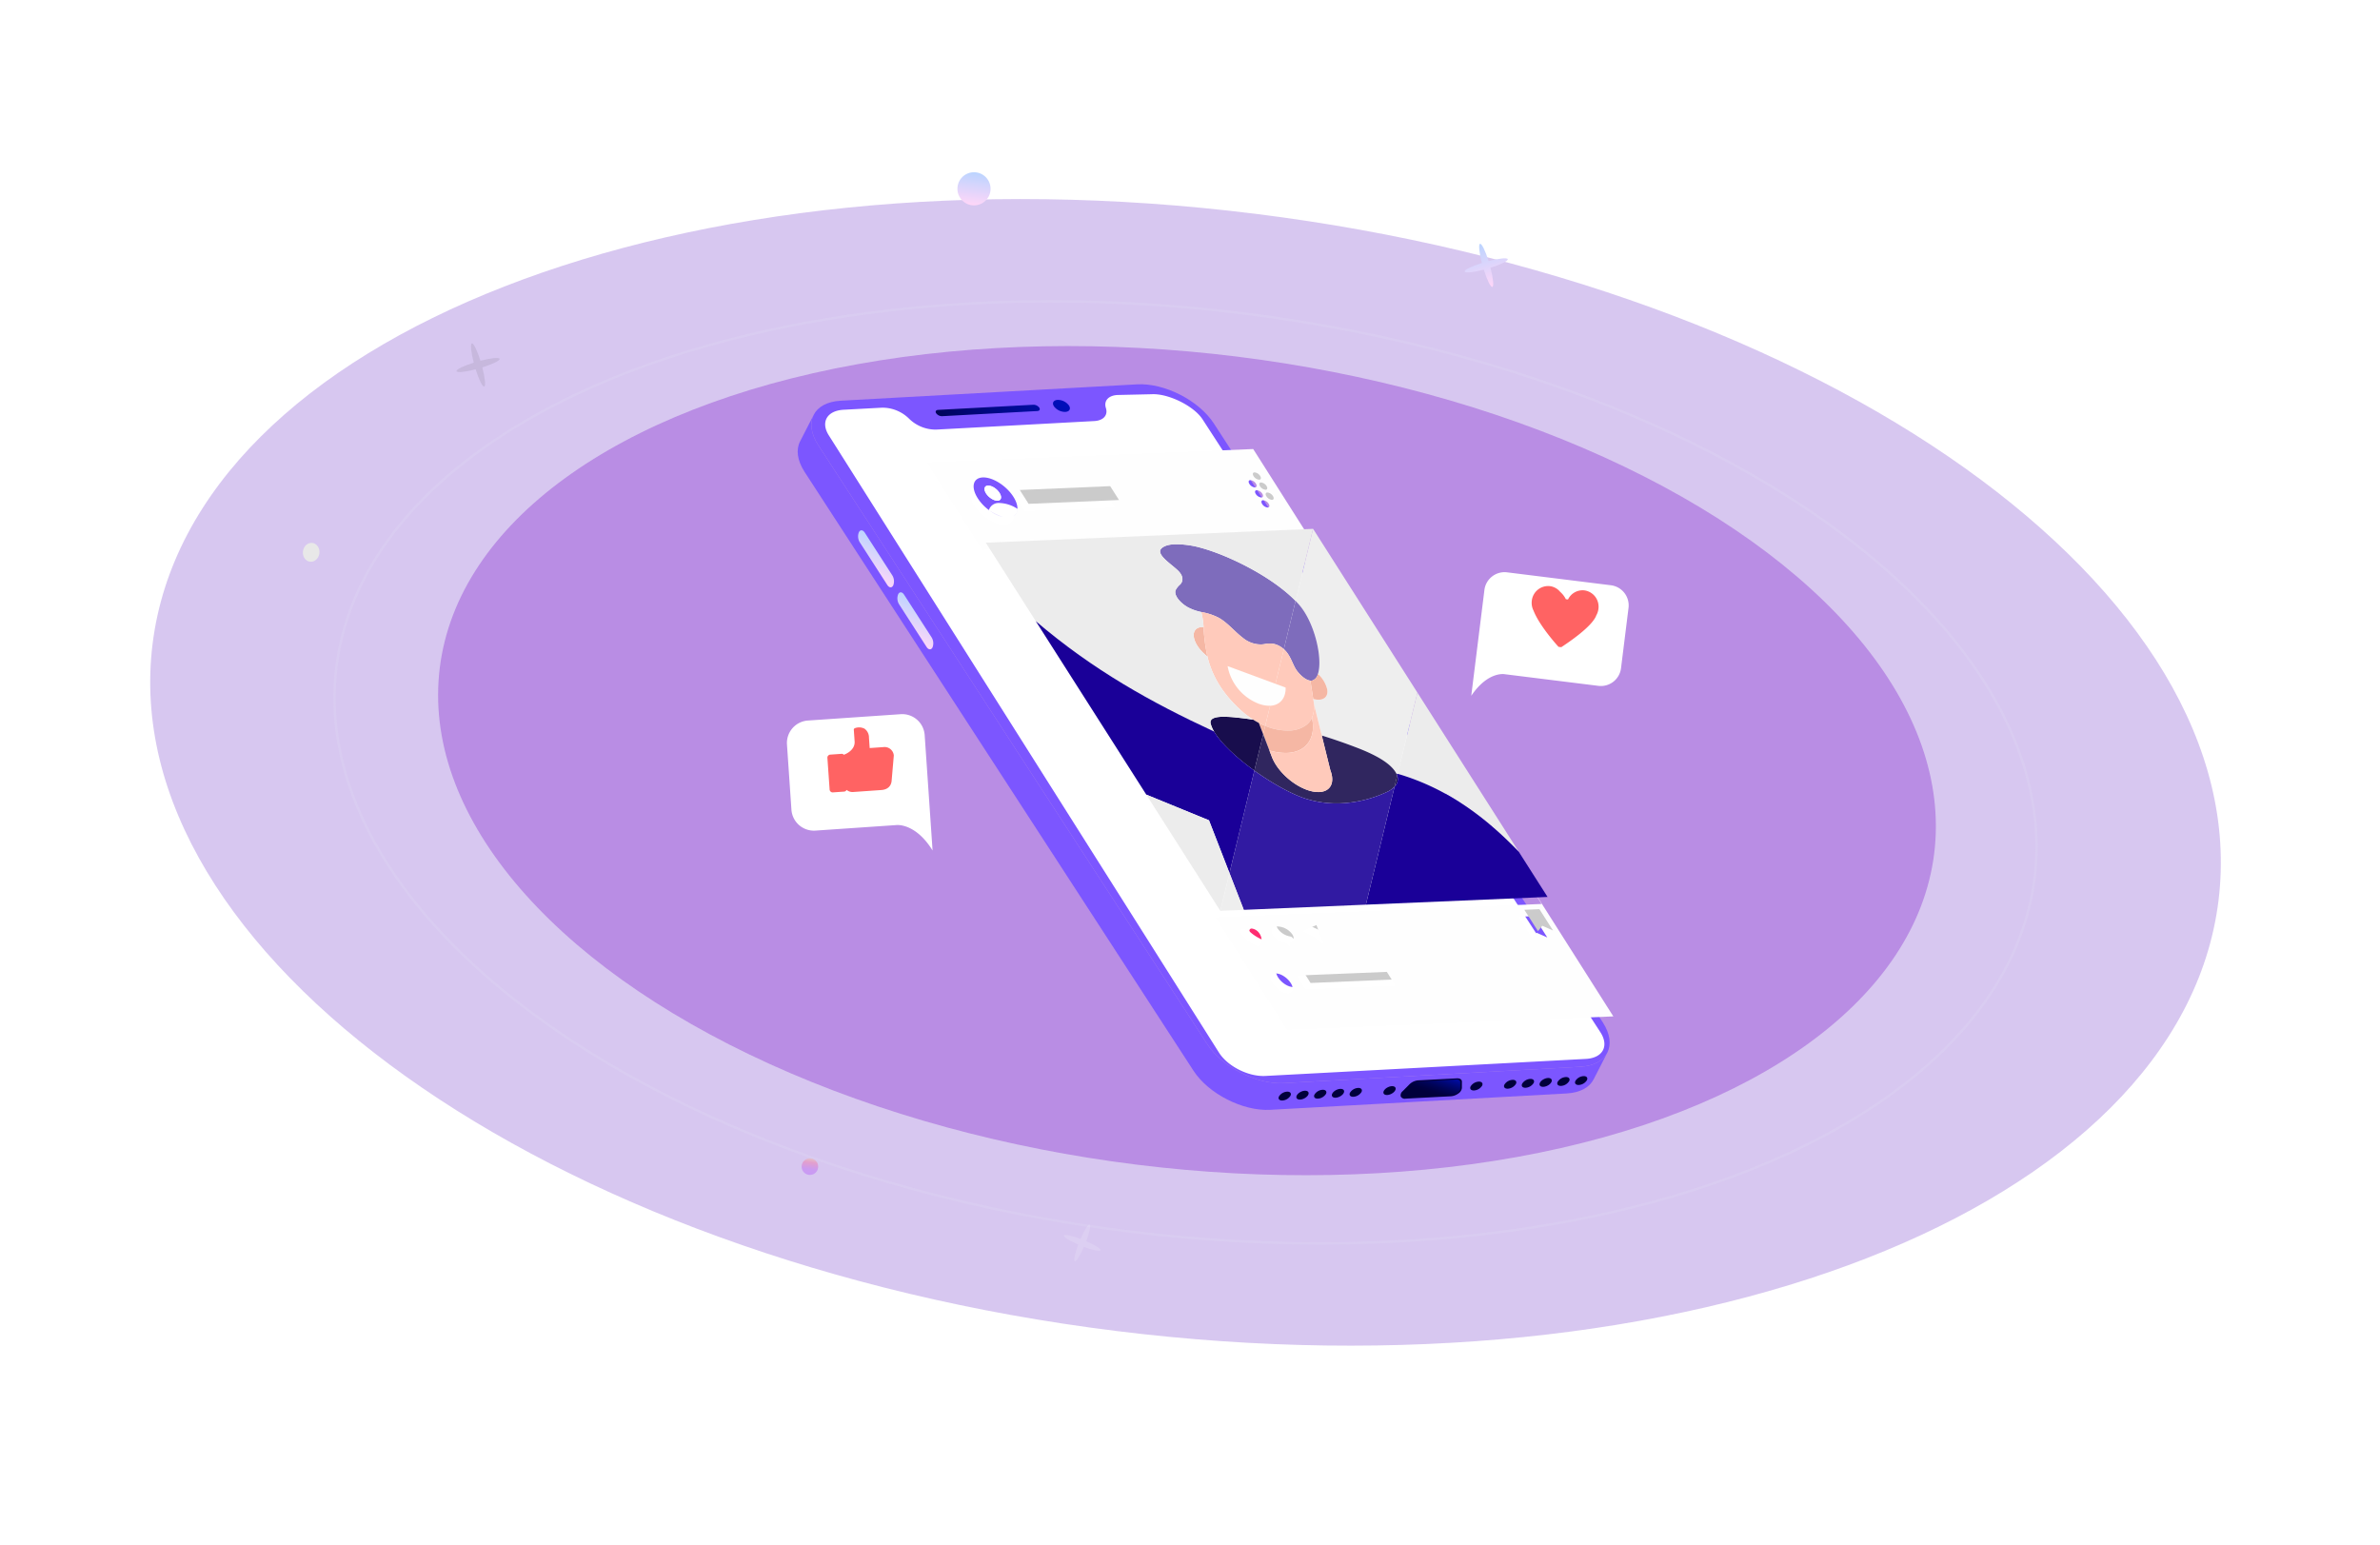 <svg xmlns="http://www.w3.org/2000/svg" xmlns:xlink="http://www.w3.org/1999/xlink" width="1005.557" height="652.933" viewBox="0 0 1005.557 652.933"><defs><filter id="a" x="0" y="0" width="1005.557" height="652.933" filterUnits="userSpaceOnUse"><feOffset dx="-6" dy="11" input="SourceAlpha"/><feGaussianBlur stdDeviation="12" result="b"/><feFlood flood-color="#3d5991" flood-opacity="0.212"/><feComposite operator="in" in2="b"/><feComposite in="SourceGraphic"/></filter><filter id="c" x="82.537" y="51.193" width="840.483" height="550.548" filterUnits="userSpaceOnUse"><feOffset dx="-6" dy="11" input="SourceAlpha"/><feGaussianBlur stdDeviation="12" result="d"/><feFlood flood-color="#3d5991" flood-opacity="0.059"/><feComposite operator="in" in2="d"/><feComposite in="SourceGraphic"/></filter><filter id="e" x="129.743" y="75.414" width="747.289" height="492.181" filterUnits="userSpaceOnUse"><feOffset dx="-6" dy="11" input="SourceAlpha"/><feGaussianBlur stdDeviation="12" result="f"/><feFlood flood-color="#3d5991" flood-opacity="0.278"/><feComposite operator="in" in2="f"/><feComposite in="SourceGraphic"/></filter><linearGradient id="g" x1="0.5" y1="-8.607" x2="0.5" y2="-7.531" gradientUnits="objectBoundingBox"><stop offset="0" stop-color="#00003b"/><stop offset="0.119" stop-color="#00066e"/><stop offset="0.232" stop-color="#000b98"/><stop offset="0.334" stop-color="#000eb7"/><stop offset="0.421" stop-color="#0011c9"/><stop offset="0.483" stop-color="#0012d0"/><stop offset="0.591" stop-color="#000ca1"/><stop offset="0.711" stop-color="#000775"/><stop offset="0.819" stop-color="#000355"/><stop offset="0.909" stop-color="#000042"/><stop offset="0.97" stop-color="#00003b"/></linearGradient><linearGradient id="h" x1="0.269" y1="-0.676" x2="0.514" y2="0.645" xlink:href="#g"/><linearGradient id="i" x1="0.5" y1="-39.278" x2="0.5" y2="-37.29" xlink:href="#g"/><linearGradient id="j" x1="0.5" y1="-59.387" x2="0.5" y2="-56.336" xlink:href="#g"/><linearGradient id="k" x1="0.5" y1="-37.726" x2="0.5" y2="-35.738" xlink:href="#g"/><linearGradient id="l" x1="0.5" y1="-57.004" x2="0.5" y2="-53.952" xlink:href="#g"/><linearGradient id="m" x1="0.5" y1="-36.176" x2="0.5" y2="-34.188" xlink:href="#g"/><linearGradient id="n" x1="0.5" y1="-53.543" x2="0.5" y2="-50.491" xlink:href="#g"/><linearGradient id="o" x1="159.813" y1="-26.551" x2="159.813" y2="-24.563" xlink:href="#g"/><linearGradient id="p" x1="162.917" y1="-27.329" x2="162.917" y2="-25.341" xlink:href="#g"/><linearGradient id="q" x1="124.976" y1="-43.421" x2="124.976" y2="-40.369" xlink:href="#g"/><linearGradient id="r" x1="169.076" y1="-28.881" x2="169.076" y2="-26.893" xlink:href="#g"/><linearGradient id="s" x1="172.181" y1="-29.657" x2="172.181" y2="-27.67" xlink:href="#g"/><linearGradient id="t" x1="178.146" y1="-31.134" x2="178.146" y2="-29.146" xlink:href="#g"/><linearGradient id="u" x1="0.5" x2="0.5" y2="1" gradientUnits="objectBoundingBox"><stop offset="0" stop-color="#bbd4ff"/><stop offset="1" stop-color="#ffd6f8"/></linearGradient><linearGradient id="w" x1="-0.065" y1="1.474" x2="3.241" y2="-4.229" xlink:href="#g"/><linearGradient id="x" x1="-5.216" y1="10.342" x2="11.731" y2="-18.836" xlink:href="#g"/><linearGradient id="aa" x1="0.5" x2="0.5" y2="1" gradientUnits="objectBoundingBox"><stop offset="0" stop-color="#ffb16d"/><stop offset="0.246" stop-color="#ff437c"/><stop offset="0.65" stop-color="#b035f1"/><stop offset="1" stop-color="#a733ff"/></linearGradient><filter id="ab" x="614.781" y="231.461" width="85.619" height="78.877" filterUnits="userSpaceOnUse"><feOffset dy="3" input="SourceAlpha"/><feGaussianBlur stdDeviation="3" result="ac"/><feFlood flood-opacity="0.161"/><feComposite operator="in" in2="ac"/><feComposite in="SourceGraphic"/></filter><filter id="ad" x="324.244" y="292.337" width="80.415" height="80.463" filterUnits="userSpaceOnUse"><feOffset dy="3" input="SourceAlpha"/><feGaussianBlur stdDeviation="3" result="ae"/><feFlood flood-opacity="0.161"/><feComposite operator="in" in2="ae"/><feComposite in="SourceGraphic"/></filter><filter id="af" x="357.176" y="163.785" width="362.785" height="297.298" filterUnits="userSpaceOnUse"><feOffset dy="3" input="SourceAlpha"/><feGaussianBlur stdDeviation="3" result="ag"/><feFlood flood-color="#42008e" flood-opacity="0.161"/><feComposite operator="in" in2="ag"/><feComposite in="SourceGraphic"/></filter></defs><g transform="translate(-278.152 -2034.068) rotate(7)"><g transform="matrix(0.99, -0.12, 0.12, 0.99, 523.97, 1985.01)" filter="url(#a)"><path d="M441,0C684.558,0,882,106.78,882,238.5S684.558,477,441,477,0,370.22,0,238.5,197.442,0,441,0Z" transform="translate(100.13 25) rotate(7)" fill="#6322c4" opacity="0.25"/></g><g transform="matrix(0.99, -0.12, 0.12, 0.99, 523.97, 1985.01)" filter="url(#c)"><g transform="translate(172.43 76.19) rotate(7)" fill="none" stroke="#eaeef6" stroke-width="1" opacity="0.13"><ellipse cx="363" cy="196.5" rx="363" ry="196.5" stroke="none"/><ellipse cx="363" cy="196.5" rx="362.5" ry="196" fill="none"/></g></g><g transform="matrix(0.99, -0.12, 0.12, 0.99, 523.97, 1985.01)" filter="url(#e)"><ellipse cx="319" cy="172.5" rx="319" ry="172.5" transform="translate(213.79 100.41) rotate(7)" fill="#862ace" opacity="0.37"/></g><g transform="translate(913.16 2043.897) rotate(20)"><g transform="translate(0 0)"><path d="M413.684,98.423,305.251,161.438c-10.005,5.814-26.32,5.814-36.38.005L7.624,10.613C2.556,7.687.025,3.841.036,0L0,12.674c-.011,3.841,2.52,7.687,7.588,10.612L268.835,174.118c10.06,5.808,26.375,5.808,36.38-.007L413.648,111.1c4.965-2.886,7.451-6.67,7.461-10.46l.036-12.673C421.133,91.754,418.649,95.537,413.684,98.423Z" transform="translate(0 77.836)" fill="#7c56ff"/><g transform="translate(0.036 0)"><path d="M413.529,155.193c10.06,5.807,10.112,15.257.119,21.066L305.215,239.274c-10.005,5.814-26.32,5.814-36.38.005L7.588,88.45c-10.071-5.815-10.124-15.265-.119-21.08L115.9,4.356c9.994-5.808,26.31-5.808,36.38.006Z" transform="translate(0 0)" fill="#7c56ff"/></g><g transform="translate(305.939 178.864)"><g transform="translate(45.365 25.013)"><path d="M2.722,17.9a1.924,1.924,0,0,1-2.249.109,2.227,2.227,0,0,1-.284-2.362L1.42,11.8A5.966,5.966,0,0,1,3.955,8.6L18.122.425c1.127-.651,2.122-.547,2.533.265l1.233,2.429A3.183,3.183,0,0,1,21.6,5.811,5.98,5.98,0,0,1,19.355,8.3Z" transform="translate(0 0)" fill="url(#g)"/><path d="M18.8,7.094,2.166,16.7C.641,17.577-.406,16.645.152,14.9l1.233-3.853A4.77,4.77,0,0,1,3.4,8.515L17.566.334c.89-.514,1.689-.43,2.014.211l1.233,2.431C21.369,4.074,20.324,6.212,18.8,7.094Z" transform="translate(0.556 0.648)" fill="url(#h)"/></g><g transform="translate(0 0)"><g transform="translate(0 39.785)"><g transform="translate(0 7.903)"><path d="M4.19,1.21A4.346,4.346,0,0,1,2.1,4.514C.938,5.182,0,4.786,0,3.628A4.345,4.345,0,0,1,2.1.324C3.252-.343,4.19.053,4.19,1.21Z" transform="translate(0 15.022)" fill="url(#i)" style="mix-blend-mode:multiply;isolation:isolate"/><ellipse cx="2.785" cy="1.576" rx="2.785" ry="1.576" transform="translate(5.667 14.964) rotate(-53.051)" fill="url(#j)" style="mix-blend-mode:multiply;isolation:isolate"/><path d="M4.189,1.211a4.346,4.346,0,0,1-2.094,3.3C.938,5.182,0,4.786,0,3.629A4.347,4.347,0,0,1,2.094.325C3.251-.344,4.189.053,4.189,1.211Z" transform="translate(13.011 7.511)" fill="url(#k)" style="mix-blend-mode:multiply;isolation:isolate"/><ellipse cx="2.785" cy="1.576" rx="2.785" ry="1.576" transform="matrix(0.601, -0.799, 0.799, 0.601, 18.676, 7.453)" fill="url(#l)" style="mix-blend-mode:multiply;isolation:isolate"/><path d="M4.189,1.209a4.346,4.346,0,0,1-2.094,3.3C.938,5.182,0,4.786,0,3.628A4.342,4.342,0,0,1,2.094.325C3.251-.344,4.189.053,4.189,1.209Z" transform="translate(26.02 0)" fill="url(#m)" style="mix-blend-mode:multiply;isolation:isolate"/></g><ellipse cx="2.785" cy="1.576" rx="2.785" ry="1.576" transform="matrix(0.601, -0.799, 0.799, 0.601, 37.563, 4.451)" fill="url(#n)" style="mix-blend-mode:multiply;isolation:isolate"/></g><g transform="translate(70.216 0)" style="mix-blend-mode:multiply;isolation:isolate"><g transform="translate(12.381 0)"><path d="M0,3.628c0,1.158.938,1.554,2.094.886a4.347,4.347,0,0,0,2.095-3.3c0-1.157-.938-1.553-2.095-.886A4.346,4.346,0,0,0,0,3.628Z" transform="translate(26.02 0)" fill="url(#o)"/><path d="M0,3.629c0,1.157.938,1.553,2.094.884a4.344,4.344,0,0,0,2.095-3.3c0-1.157-.938-1.553-2.095-.885A4.342,4.342,0,0,0,0,3.629Z" transform="translate(19.515 3.756)" fill="url(#p)"/><ellipse cx="2.785" cy="1.576" rx="2.785" ry="1.576" transform="translate(12.172 11.209) rotate(-53.051)" fill="url(#q)"/><path d="M0,3.629c0,1.157.939,1.553,2.1.886A4.347,4.347,0,0,0,4.19,1.21C4.19.054,3.252-.344,2.1.324A4.348,4.348,0,0,0,0,3.629Z" transform="translate(6.505 11.267)" fill="url(#r)"/><path d="M0,3.628c0,1.157.938,1.554,2.1.886A4.347,4.347,0,0,0,4.19,1.21C4.19.053,3.252-.343,2.1.324A4.344,4.344,0,0,0,0,3.628Z" transform="translate(0 15.022)" fill="url(#s)"/></g><path d="M0,3.629c0,1.157.938,1.553,2.095.886a4.347,4.347,0,0,0,2.094-3.3c0-1.158-.938-1.554-2.094-.886A4.347,4.347,0,0,0,0,3.629Z" transform="translate(0 22.171)" fill="url(#t)"/></g></g></g></g><g transform="translate(39.56 112.071)"><path d="M20.829,15.744,2.3,4.963A4.779,4.779,0,0,1,0,1.33H0C0,.059,1.031-.377,2.3.356L20.829,11.139a4.775,4.775,0,0,1,2.3,3.632h0C23.132,16.043,22.1,16.479,20.829,15.744Z" transform="translate(0 0)" fill="url(#u)"/><path d="M20.828,15.744,2.3,4.962A4.779,4.779,0,0,1,0,1.33H0C0,.058,1.031-.378,2.3.357L20.828,11.139a4.777,4.777,0,0,1,2.3,3.633h0C23.132,16.043,22.1,16.479,20.828,15.744Z" transform="translate(26.687 15.805)" fill="url(#u)"/></g><g transform="translate(5.568 2.547)"><path d="M117.759,2.73,105.018,9.586c-3.335,1.932-4.1,4.864-1.864,7.125h0c2.24,2.262,1.473,5.2-1.866,7.133L43.368,57.409a16.037,16.037,0,0,1-12.286,1.062h0A16.033,16.033,0,0,0,18.8,59.533L4.765,67.666c-6.084,3.525-6.382,9.118-.659,12.495L269.425,237.718c5.951,3.511,15.794,3.429,21.977-.185l117.354-67.874c6.159-3.6,6.286-9.334.288-12.8L141.678,2.411C135.909-.925,123.821-.781,117.759,2.73Z" transform="translate(0 0)" fill="#fff"/><path d="M38.218,1.95,3.344,22.156a3.073,3.073,0,0,1-2.8.037h0c-.751-.44-.715-1.171.083-1.633L35.49.358A3.084,3.084,0,0,1,38.3.318h0C39.048.758,39.013,1.488,38.218,1.95Z" transform="translate(39.717 29.045)" fill="url(#w)" style="mix-blend-mode:multiply;isolation:isolate"/><path d="M6.539.606c1.439.838,1.374,2.23-.145,3.111a5.888,5.888,0,0,1-5.356.076C-.4,2.956-.336,1.563,1.184.684A5.889,5.889,0,0,1,6.539.606Z" transform="translate(82.229 22.237)" fill="url(#x)" style="mix-blend-mode:multiply;isolation:isolate"/></g></g><path d="M18.937,9.468c0-.742-3.474-1.353-8-1.465-.111-4.528-.723-8-1.465-8S8.115,3.474,8,8c-4.53.112-8,.723-8,1.465s3.474,1.354,8,1.465c.111,4.53.722,8,1.465,8s1.353-3.474,1.465-8C15.463,10.822,18.937,10.211,18.937,9.468Z" transform="matrix(0.921, -0.391, 0.391, 0.921, 1148.455, 2014.759)" fill="url(#u)"/><path d="M18.937,9.468c0-.742-3.474-1.353-8-1.465-.111-4.528-.723-8-1.465-8S8.115,3.474,8,8c-4.53.112-8,.723-8,1.465s3.474,1.354,8,1.465c.111,4.53.722,8,1.465,8s1.353-3.474,1.465-8C15.463,10.822,18.937,10.211,18.937,9.468Z" transform="matrix(0.921, -0.391, 0.391, 0.921, 730.812, 2108.461)" fill="#2a2a2a" opacity="0.09"/><path d="M16.708,8.353c0-.655-3.065-1.194-7.06-1.293C9.55,3.065,9.009,0,8.355,0S7.16,3.065,7.062,7.06C3.065,7.16,0,7.7,0,8.353S3.065,9.548,7.062,9.646c.1,4,.637,7.062,1.293,7.062s1.193-3.065,1.293-7.062C13.643,9.548,16.708,9.009,16.708,8.353Z" transform="matrix(0.966, 0.259, -0.259, 0.966, 1035.899, 2440.294)" fill="#fff" opacity="0.14"/><circle cx="7" cy="7" r="7" transform="translate(935.14 2007.039)" fill="url(#u)"/><circle cx="3.5" cy="3.5" r="3.5" transform="translate(920.182 2429.076)" opacity="0.3" fill="url(#aa)"/><ellipse cx="3.5" cy="4" rx="3.5" ry="4" transform="translate(679.401 2196.619)" fill="#e8e8e8"/><g transform="matrix(0.99, -0.12, 0.12, 0.99, 523.97, 1985.01)" filter="url(#ab)"><path d="M436.991,276.039H392.349a8.608,8.608,0,0,0-8.44,8.766v45.014c5.785-11.352,12.952-10.827,12.952-10.827h40.13a8.608,8.608,0,0,0,8.441-8.765V284.806A8.609,8.609,0,0,0,436.991,276.039Z" transform="translate(282.93 -83.31) rotate(7)" fill="#fff"/></g><path d="M337.3,229.389c-.253,1.342-1.974,5.717-13.025,15.1h-1.179s-9-7.655-12.338-13.9a7.189,7.189,0,0,1-1.236-4.038,6.957,6.957,0,0,1,6.838-7.071,6.668,6.668,0,0,1,4.571,1.845,10.147,10.147,0,0,1,2.8,2.813h.907l.015-.032a6.838,6.838,0,0,1,6.394-4.626,6.957,6.957,0,0,1,6.838,7.071A7.232,7.232,0,0,1,337.3,229.389Z" transform="translate(887.748 1931.539)" fill="#ff6363" fill-rule="evenodd"/><g transform="matrix(0.99, -0.12, 0.12, 0.99, 523.97, 1985.01)" filter="url(#ad)"><path d="M9.539,0h39.4a9.541,9.541,0,0,1,9.54,9.54V58.527C51.935,46.172,43.837,46.744,43.837,46.744H9.539A9.539,9.539,0,0,1,0,37.205V9.54A9.54,9.54,0,0,1,9.539,0Z" transform="translate(333.24 302.42) rotate(-4)" fill="#fff"/></g><path d="M28.058,12.925a3.9,3.9,0,0,0-3.894-3.894H18.113V4.665a4.565,4.565,0,0,0-1.6-3.94,5,5,0,0,0-4.077-.5.686.686,0,0,0-.48.656V5.777c0,3.856-4.473,5.174-4.664,5.227a.645.645,0,0,0-.236.122,1.285,1.285,0,0,0-1.006-.488H1.288A1.291,1.291,0,0,0,0,11.927V25.346a1.291,1.291,0,0,0,1.288,1.288H6.035a1.281,1.281,0,0,0,1.113-.648,3.875,3.875,0,0,0,2.69,1.082H21.8c2.644,0,4.328-1.387,4.626-3.8l1.608-10.234a.241.241,0,0,0,.023-.107ZM25.07,23.067" transform="translate(907.694 2248.535) rotate(-11)" fill="#ff6363"/><g transform="translate(937.428 2105.302)"><g transform="translate(182.513 196.833)"><path d="M99.067,1138.838l4.178,7.879-4.756-2.954-4.906-1.6Z" transform="translate(-93.584 -1138.838)" fill="#cbcbcb"/></g><g transform="translate(169.423 199.407)"><path d="M89.856,1140.075a7.98,7.98,0,0,1,6.742,2.558c1.152,1.4,1.011,2.778-.179,3.491l-.565.239.311,1.373-1.724-1.115a8.126,8.126,0,0,1-5.992-2.626C86.974,1142.2,87.605,1140.448,89.856,1140.075Z" transform="translate(-87.652 -1140.005)" fill="#cbcbcb"/></g><g transform="translate(182.349 212.843)"><path d="M131.214,1146.093l4.418,5.363-37.713,6.257-4.409-5.353Z" transform="translate(-93.51 -1146.093)" fill="#cbcbcb"/></g><g transform="translate(171.663 219.283)"><path d="M90.374,1149.061c2.044-.34,5.12,1.112,6.874,3.242,1.772,2.136,1.527,4.137-.516,4.475s-5.129-1.11-6.883-3.239S88.322,1149.4,90.374,1149.061Z" transform="translate(-88.668 -1149.012)" fill="#7c56ff"/></g><g transform="translate(156.492 201.667)"><path d="M86.268,1141.053a4.6,4.6,0,0,1,3.621,1.785c2.063,2.5.87,5.01.291,5.352l-.179.031c-.927-.093-5.469-1.637-7.539-4.151-.958-1.163-.878-2.242.163-2.414a4.263,4.263,0,0,1,3.068,1.207C85.2,1141.946,85.408,1141.2,86.268,1141.053Z" transform="translate(-81.793 -1141.029)" fill="#fe2c71"/></g><g transform="translate(0)" style="isolation:isolate"><g transform="matrix(0.99, -0.12, 0.12, 0.99, -413.46, -120.29)" filter="url(#af)"><path d="M147.419,1049.647l181.074,219.718-136.529,22.68L156.078,1248.5l9.779-1.624,126.607-21.031L175.32,1083.52,38.787,1106.191l-27.906-33.862Zm-99.672,44.612c3.3-1.077,3.465-4.815.21-8.766-3.529-4.272-9.695-7.19-13.793-6.51-4.125.682-4.586,4.7-1.07,8.971a18.851,18.851,0,0,0,11.6,6.557l.241.022.249.016.256.008c.11,0,.19,0,.269,0s.161,0,.227,0l.077,0,.15-.007.086-.006.139-.011.084-.009.148-.015.071-.009c.073-.009.143-.02.214-.031l.212-.04.055-.011.15-.033.06-.016.15-.04c.1-.029.159-.046.216-.064m44.678-12.826-4.416-5.363L50.3,1082.335l4.409,5.354,37.713-6.256m142.927,186.422-4.416-5.363-37.7,6.265,4.409,5.354,37.711-6.256m-52.843-18.73c-2.251.373-2.884,2.123-1.406,3.919a8.126,8.126,0,0,0,5.992,2.626l1.724,1.115-.311-1.373.565-.239c1.189-.713,1.331-2.092.179-3.491a7.979,7.979,0,0,0-6.742-2.558m8.1,27.573c2.044-.338,2.289-2.34.516-4.476-1.754-2.13-4.831-3.582-6.874-3.242s-2.286,2.339-.525,4.477,4.84,3.58,6.883,3.24m8.269-30.216-5.484,3.328,4.906,1.6,4.756,2.955-4.178-7.879m97.722-6.854-6.8-8.252-6.292,1.044,6.806,8.249,1.525-2.483,4.758,1.441m-120.838,18.849c.578-.342,1.772-2.847-.291-5.352a4.6,4.6,0,0,0-3.621-1.785c-.861.141-1.07.894-.574,1.81a4.26,4.26,0,0,0-3.068-1.207c-1.042.172-1.121,1.251-.163,2.414,2.07,2.514,6.612,4.058,7.539,4.151l.179-.031m-22.389-188.886c.757-.124.834-.865.192-1.644a3.146,3.146,0,0,0-2.522-1.185c-.748.124-.834.856-.192,1.635a3.155,3.155,0,0,0,2.522,1.194m3.2,3.884c.757-.124.843-.856.2-1.635a3.146,3.146,0,0,0-2.531-1.194c-.748.126-.834.856-.183,1.644a3.124,3.124,0,0,0,2.514,1.185m-6.407-7.777c.746-.124.841-.856.2-1.636a3.177,3.177,0,0,0-2.531-1.194c-.748.124-.834.854-.185,1.644a3.138,3.138,0,0,0,2.516,1.185" transform="translate(512.84 -873.36) rotate(7)" fill="#fefefe"/></g><g transform="translate(272.629 181.728)"><path d="M140.71,1131.994l6.8,8.251-4.757-1.442-1.525,2.482-6.806-8.25Z" transform="translate(-134.419 -1131.994)" fill="#cbcbcb"/></g><g transform="translate(211.891 132.151)"><path d="M106.9,1109.529c.21.033.417.066.625.1l-.095.821A6.43,6.43,0,0,0,106.9,1109.529Z" transform="translate(-106.896 -1109.529)" fill="#311aa2"/></g><g transform="translate(160.789 33.878)"><path d="M87.372,1065l52.185,63.314-4.092,35.06c-.207-.035-.415-.069-.625-.1a9.319,9.319,0,0,0-1.046-1.258c-3.613-3.681-10.78-6-16.957-7.532-5.1-1.267-10.171-2.353-15.185-3.253l-4.946-12.956c-.04-.188-.082-.378-.128-.567l-.386-1.373a8.038,8.038,0,0,0,2.494.02c2.392-.4,3.626-2.112,2.911-4.654a12.812,12.812,0,0,0-4.718-6.093c1.3-6.612-3.981-21.566-11.771-28.336q-.662-.576-1.368-1.139Z" transform="translate(-83.74 -1064.998)" fill="#eee"/></g><g transform="translate(164.421 33.878)"><path d="M85.386,1065,202.68,1207.3l-14.36-17.407c-14.965-12.175-32.619-22.877-54.84-26.52l4.091-35.06Z" transform="translate(-85.386 -1064.998)" fill="#ececec"/></g><g transform="translate(211.864 133.073)"><path d="M106.884,1114.7l.556-4.751A4.459,4.459,0,0,1,106.884,1114.7Z" transform="translate(-106.884 -1109.947)" fill="#180d4d"/></g><g transform="translate(158.357 65.009)"><path d="M85.07,1079.1q.705.563,1.368,1.139c7.79,6.77,13.073,21.724,11.771,28.336a3.861,3.861,0,0,1-1.913,3,2.157,2.157,0,0,1-.554.166,2.454,2.454,0,0,1-.34.035c-2.275.084-5.537-2.443-7.042-4.511-1.732-2.388-2.858-5.309-5.722-7.314Z" transform="translate(-82.638 -1079.105)" fill="#7e6cbc"/></g><g transform="translate(171.121 94.484)"><path d="M91.229,1092.461a12.815,12.815,0,0,1,4.718,6.093c.715,2.542-.519,4.259-2.911,4.655a8.047,8.047,0,0,1-2.494-.02l-2.121-7.525a2.511,2.511,0,0,0,.34-.035,2.152,2.152,0,0,0,.554-.166A3.861,3.861,0,0,0,91.229,1092.461Z" transform="translate(-88.422 -1092.461)" fill="#f5b7a4"/></g><g transform="translate(155.51 100.8)"><path d="M82.454,1095.323l4.451,1.053c.677,4.234-1.3,7.724-5.557,8.43Z" transform="translate(-81.348 -1095.323)" fill="#fefefe"/></g><g transform="translate(101.417 47.123)"><path d="M62.624,1071.337a39.334,39.334,0,0,1,11.414.188c11.758,1.741,30.867,8.328,42.171,17.361l-2.432,20.853a10.68,10.68,0,0,0-1.3-.777,8.38,8.38,0,0,0-5.279-.837,9.244,9.244,0,0,0-1.428.355,10.633,10.633,0,0,1-1.66.417,11.86,11.86,0,0,1-8.059-1.785c-3.875-2.238-7.141-5.563-11.268-7.232a25.5,25.5,0,0,0-7.556-1.483,21.148,21.148,0,0,1-5.581-1.2c-3.445-1.313-6.835-4.279-6.312-6.618a7.8,7.8,0,0,1,1.671-2.686c1.026-1.47,1.161-3.654-1.962-5.9-3.522-2.542-10.127-5.628-7.675-8.353C58.451,1072.432,60.351,1071.713,62.624,1071.337Z" transform="translate(-56.836 -1071)" fill="#7e6cbc"/></g><g transform="translate(135.637 95.837)"><path d="M72.343,1093.074l20.978,4.963-1.108,9.483a13.182,13.182,0,0,1-5.583-.444A21.088,21.088,0,0,1,72.343,1093.074Z" transform="translate(-72.343 -1093.074)" fill="#fefefe"/></g><g transform="translate(154.493 85.862)"><path d="M84.751,1088.554c2.864,2,3.99,4.926,5.722,7.313,1.505,2.068,4.767,4.595,7.042,4.511l2.121,7.526.386,1.372c.046.19.088.38.128.567a11.956,11.956,0,0,1-.082,6.027,8.022,8.022,0,0,1-1.765,3.078,12.252,12.252,0,0,1-7.1,3.443,24.54,24.54,0,0,1-10.313-.715l1.015-8.7c4.264-.706,6.237-4.2,5.559-8.43l-4.451-1.053Z" transform="translate(-80.887 -1088.554)" fill="#ffcabb"/></g><g transform="translate(119.789 80.705)"><path d="M68.272,1086.29c.21-.033.428-.057.653-.073a75.891,75.891,0,0,0,3.112,12.122c-3.233-1.867-5.923-4.729-6.671-7.4C64.646,1088.4,65.876,1086.687,68.272,1086.29Z" transform="translate(-65.161 -1086.217)" fill="#f5b7a4"/></g><g transform="translate(151.712 118.089)"><path d="M79.627,1103.157c.936.349,1.865.647,2.781.9l-.417,3.58Z" transform="translate(-79.627 -1103.157)" fill="#f5b7a4"/></g><g transform="translate(151.668 118.071)"><path d="M79.607,1103.149l.044.017,2.364,4.476,0,.031Z" transform="translate(-79.607 -1103.149)" fill="#fe9c7f"/></g><g transform="translate(154.072 122.563)"><path d="M80.7,1105.217l0-.032,3.338,6.318Z" transform="translate(-80.697 -1105.185)" fill="#fea68c"/></g><g transform="translate(154.076 113.178)"><path d="M100.3,1100.932c2.8,7.849-.3,14.638-8.554,16.006a23.456,23.456,0,0,1-7.616-.132l-.09-.17-3.339-6.318.417-3.58a24.542,24.542,0,0,0,10.313.715,12.253,12.253,0,0,0,7.1-3.443A8.024,8.024,0,0,0,100.3,1100.932Z" transform="translate(-80.698 -1100.932)" fill="#f5b7a4"/></g><g transform="translate(121.809 74.521)"><path d="M66.077,1083.415a25.5,25.5,0,0,1,7.556,1.483c4.127,1.668,7.393,4.994,11.268,7.232a11.861,11.861,0,0,0,8.059,1.785,10.674,10.674,0,0,0,1.66-.417,9.273,9.273,0,0,1,1.428-.356,8.384,8.384,0,0,1,5.279.837,10.7,10.7,0,0,1,1.3.777l-1.741,14.938-20.978-4.963a21.089,21.089,0,0,0,14.287,14,13.187,13.187,0,0,0,5.583.443l-1.015,8.7c-.916-.249-1.845-.547-2.781-.9-.9-.338-1.759-.7-2.62-1.108a37.12,37.12,0,0,1-5.451-3.178c-9.858-6.916-14.477-14.3-16.977-20.976A75.879,75.879,0,0,1,67.82,1089.6a33.316,33.316,0,0,0-1.393-5.276Q66.249,1083.859,66.077,1083.415Z" transform="translate(-66.077 -1083.415)" fill="#ffcabb"/></g><g transform="translate(152.242 120.108)"><path d="M81.7,1106.559l3.341,6.287.09.17,1.39,2.615c3.244,6.1,11.52,11.637,18.478,12.343a12.127,12.127,0,0,0,3.173-.064c4.615-.766,6.239-4.643,3.542-9.719l-5.387-14.119c5.014.9,10.09,1.986,15.188,3.253,6.175,1.531,13.343,3.851,16.955,7.532a9.323,9.323,0,0,1,1.046,1.258,6.432,6.432,0,0,1,.53.923l-.556,4.751a10.858,10.858,0,0,1-3.039,2.679,51.313,51.313,0,0,1-18.476,7.031,43.342,43.342,0,0,1-15.183-.124c-6.122-1.149-14.848-4.687-22.925-9.121Z" transform="translate(-79.867 -1104.072)" fill="#30265f"/></g><g transform="translate(157.505 107.152)"><path d="M98.422,1104.227a11.955,11.955,0,0,0,.082-6.027l4.946,12.956,5.387,14.12c2.7,5.076,1.073,8.953-3.544,9.719a12.162,12.162,0,0,1-3.171.064c-6.958-.706-15.234-6.239-18.478-12.343l-1.39-2.615a23.464,23.464,0,0,0,7.616.133C98.126,1118.865,101.224,1112.078,98.422,1104.227Z" transform="translate(-82.252 -1098.201)" fill="#ffcabb"/></g><g transform="translate(39.422 26.422)"><path d="M66.449,1061.62l4.418,5.363-37.713,6.258-4.409-5.353Z" transform="translate(-28.744 -1061.62)" fill="#cbcbcb"/></g><g transform="translate(131.344 116.931)"><path d="M81.064,1102.664q3.476-.073,7.082.017,1.291.61,2.575,1.091l2.405,4.524-1.832,15.7c-7.929-4.352-15.234-9.564-18.838-14.228a13.236,13.236,0,0,1-1.885-3.167c-.8-2.028,1.256-3,4.125-3.474A47.1,47.1,0,0,1,81.064,1102.664Z" transform="translate(-70.398 -1102.632)" fill="#180d4d"/></g><g transform="translate(37.543 44.183)"><path d="M27.893,1069.815c.093-.048.181-.1.265-.148C28.072,1069.719,27.986,1069.767,27.893,1069.815Z" transform="translate(-27.893 -1069.668)" fill="#666"/></g><g transform="translate(37.249 44.347)"><path d="M27.76,1069.861c.09-.038.179-.078.263-.119C27.939,1069.784,27.85,1069.824,27.76,1069.861Z" transform="translate(-27.76 -1069.742)" fill="#666"/></g><g transform="translate(36.879 44.488)"><path d="M27.916,1069.806q-.159.063-.324.119Q27.758,1069.869,27.916,1069.806Z" transform="translate(-27.592 -1069.806)" fill="#666"/></g><g transform="translate(27.506 39.092)"><path d="M27.267,1067.469a14.738,14.738,0,0,1,7.971,1.514,3.472,3.472,0,0,1-2.52,3.893l-.188.057-.042.011-.15.04-.06.016-.15.033-.055.011-.21.04c-.073.011-.143.022-.216.031l-.071.009-.148.018-.084.007-.139.011-.086.006-.15.007-.077,0c-.066,0-.135,0-.2,0-.106,0-.185,0-.265,0l-.245-.006-.042,0-.207-.013-.042,0-.234-.02a16.405,16.405,0,0,1-6.312-2.18,4.281,4.281,0,0,1,3.888-3.478Z" transform="translate(-23.345 -1067.36)" fill="#fff"/></g><g transform="translate(19.852 29.239)"><path d="M37.1,1069.5c2.911,3.533,3.087,6.894.737,8.333a3.451,3.451,0,0,0,1.587-3.465,14.734,14.734,0,0,0-7.971-1.514,4.3,4.3,0,0,0-3.922,3.484,16.356,16.356,0,0,0,6.3,2.178,18.85,18.85,0,0,1-11.6-6.556c-3.516-4.268-3.054-8.289,1.053-8.968S33.571,1065.23,37.1,1069.5Zm-6.4,2.481c1.543-.256,1.721-1.775.388-3.392s-3.661-2.708-5.2-2.454-1.737,1.768-.406,3.383,3.67,2.721,5.221,2.463" transform="translate(-19.876 -1062.896)" fill="#7c56ff"/></g><g transform="translate(24.569 32.444)"><path d="M23.309,1064.385c1.543-.253,3.873.839,5.2,2.454s1.154,3.138-.388,3.392-3.888-.845-5.221-2.463S21.758,1064.643,23.309,1064.385Z" transform="translate(-22.014 -1064.348)" fill="#fff"/></g><g transform="translate(27.892 33.878)"><path d="M23.52,1087.667,160.049,1065l-3.632,31.132c-11.3-9.033-30.413-15.62-42.171-17.363a39.414,39.414,0,0,0-11.414-.186c-2.273.375-4.173,1.095-5.255,2.3-2.452,2.725,4.153,5.811,7.675,8.353,3.123,2.249,2.988,4.434,1.962,5.9a7.8,7.8,0,0,0-1.671,2.686c-.523,2.339,2.867,5.305,6.312,6.618a21.24,21.24,0,0,0,5.581,1.2q.172.443.351.907a33.335,33.335,0,0,1,1.393,5.277c-.225.015-.444.04-.653.073-2.4.4-3.626,2.114-2.906,4.654.748,2.664,3.438,5.528,6.671,7.4,2.5,6.675,7.119,14.06,16.977,20.976a37.1,37.1,0,0,0,5.451,3.178q-3.6-.089-7.082-.018a47.08,47.08,0,0,0-6.367.459c-2.869.477-4.928,1.446-4.125,3.474a13.234,13.234,0,0,0,1.885,3.167c-27.963-9.081-53.953-19.615-80.5-37.172Z" transform="translate(-23.52 -1064.998)" fill="#ececec"/></g><g transform="translate(154.978 132.252)"><path d="M193.484,1136.094l14.349,17.41L81.107,1174.56l50.941-8.47,5.945-50.943a4.459,4.459,0,0,0,.556-4.751l.095-.821C160.865,1113.218,178.52,1123.92,193.484,1136.094Z" transform="translate(-81.107 -1109.575)" fill="#1a0098"/></g><g transform="translate(147.082 137.824)"><path d="M120.8,1121.81a51.311,51.311,0,0,0,18.476-7.031,10.855,10.855,0,0,0,3.039-2.679l-5.945,50.943-50.943,8.466-7.894-14.7,5.16-44.241c8.077,4.433,16.8,7.971,22.925,9.121A43.354,43.354,0,0,0,120.8,1121.81Z" transform="translate(-77.529 -1112.1)" fill="#311aa2"/></g><g transform="translate(52.872 86.87)"><path d="M129.049,1184.671l-11.306-21.056c-5.866-1.562-26.972-7.366-27.617-7.541l-55.288-67.064c26.579,17.577,52.569,28.111,80.457,37.11,3.679,4.745,10.984,9.957,18.913,14.309Z" transform="translate(-34.839 -1089.011)" fill="#1a0098"/></g><g transform="translate(108.16 153.935)"><path d="M96.91,1164.316,59.892,1119.4c.644.174,21.751,5.979,27.617,7.541L98.814,1148Z" transform="translate(-59.892 -1119.4)" fill="#ececec"/></g><g transform="translate(145.186 182.53)"><path d="M76.67,1148.687l1.9-16.329,7.894,14.7Z" transform="translate(-76.67 -1132.358)" fill="#eee"/></g><g transform="translate(145.176 198.85)"><path d="M76.667,1139.753l.008.01-.009,0Z" transform="translate(-76.665 -1139.753)" fill="gray" opacity="0.102"/></g></g><g transform="translate(139.539 17.094)"><path d="M74.733,1057.411a3.152,3.152,0,0,1,2.525,1.185c.64.779.563,1.521-.194,1.644a3.154,3.154,0,0,1-2.522-1.194C73.9,1058.267,73.985,1057.536,74.733,1057.411Z" transform="translate(-74.111 -1057.393)" fill="#cbcbcb"/></g><g transform="translate(136.333 13.201)"><path d="M73.28,1055.647a3.176,3.176,0,0,1,2.531,1.194c.64.779.545,1.511-.2,1.635a3.136,3.136,0,0,1-2.516-1.185C72.446,1056.5,72.532,1055.77,73.28,1055.647Z" transform="translate(-72.658 -1055.629)" fill="#cbcbcb"/></g><g transform="translate(142.74 20.978)"><path d="M76.183,1059.171a3.141,3.141,0,0,1,2.531,1.2c.642.777.556,1.51-.2,1.635A3.132,3.132,0,0,1,76,1060.814C75.348,1060.027,75.435,1059.3,76.183,1059.171Z" transform="translate(-75.562 -1059.153)" fill="#cbcbcb"/></g></g></g></svg>